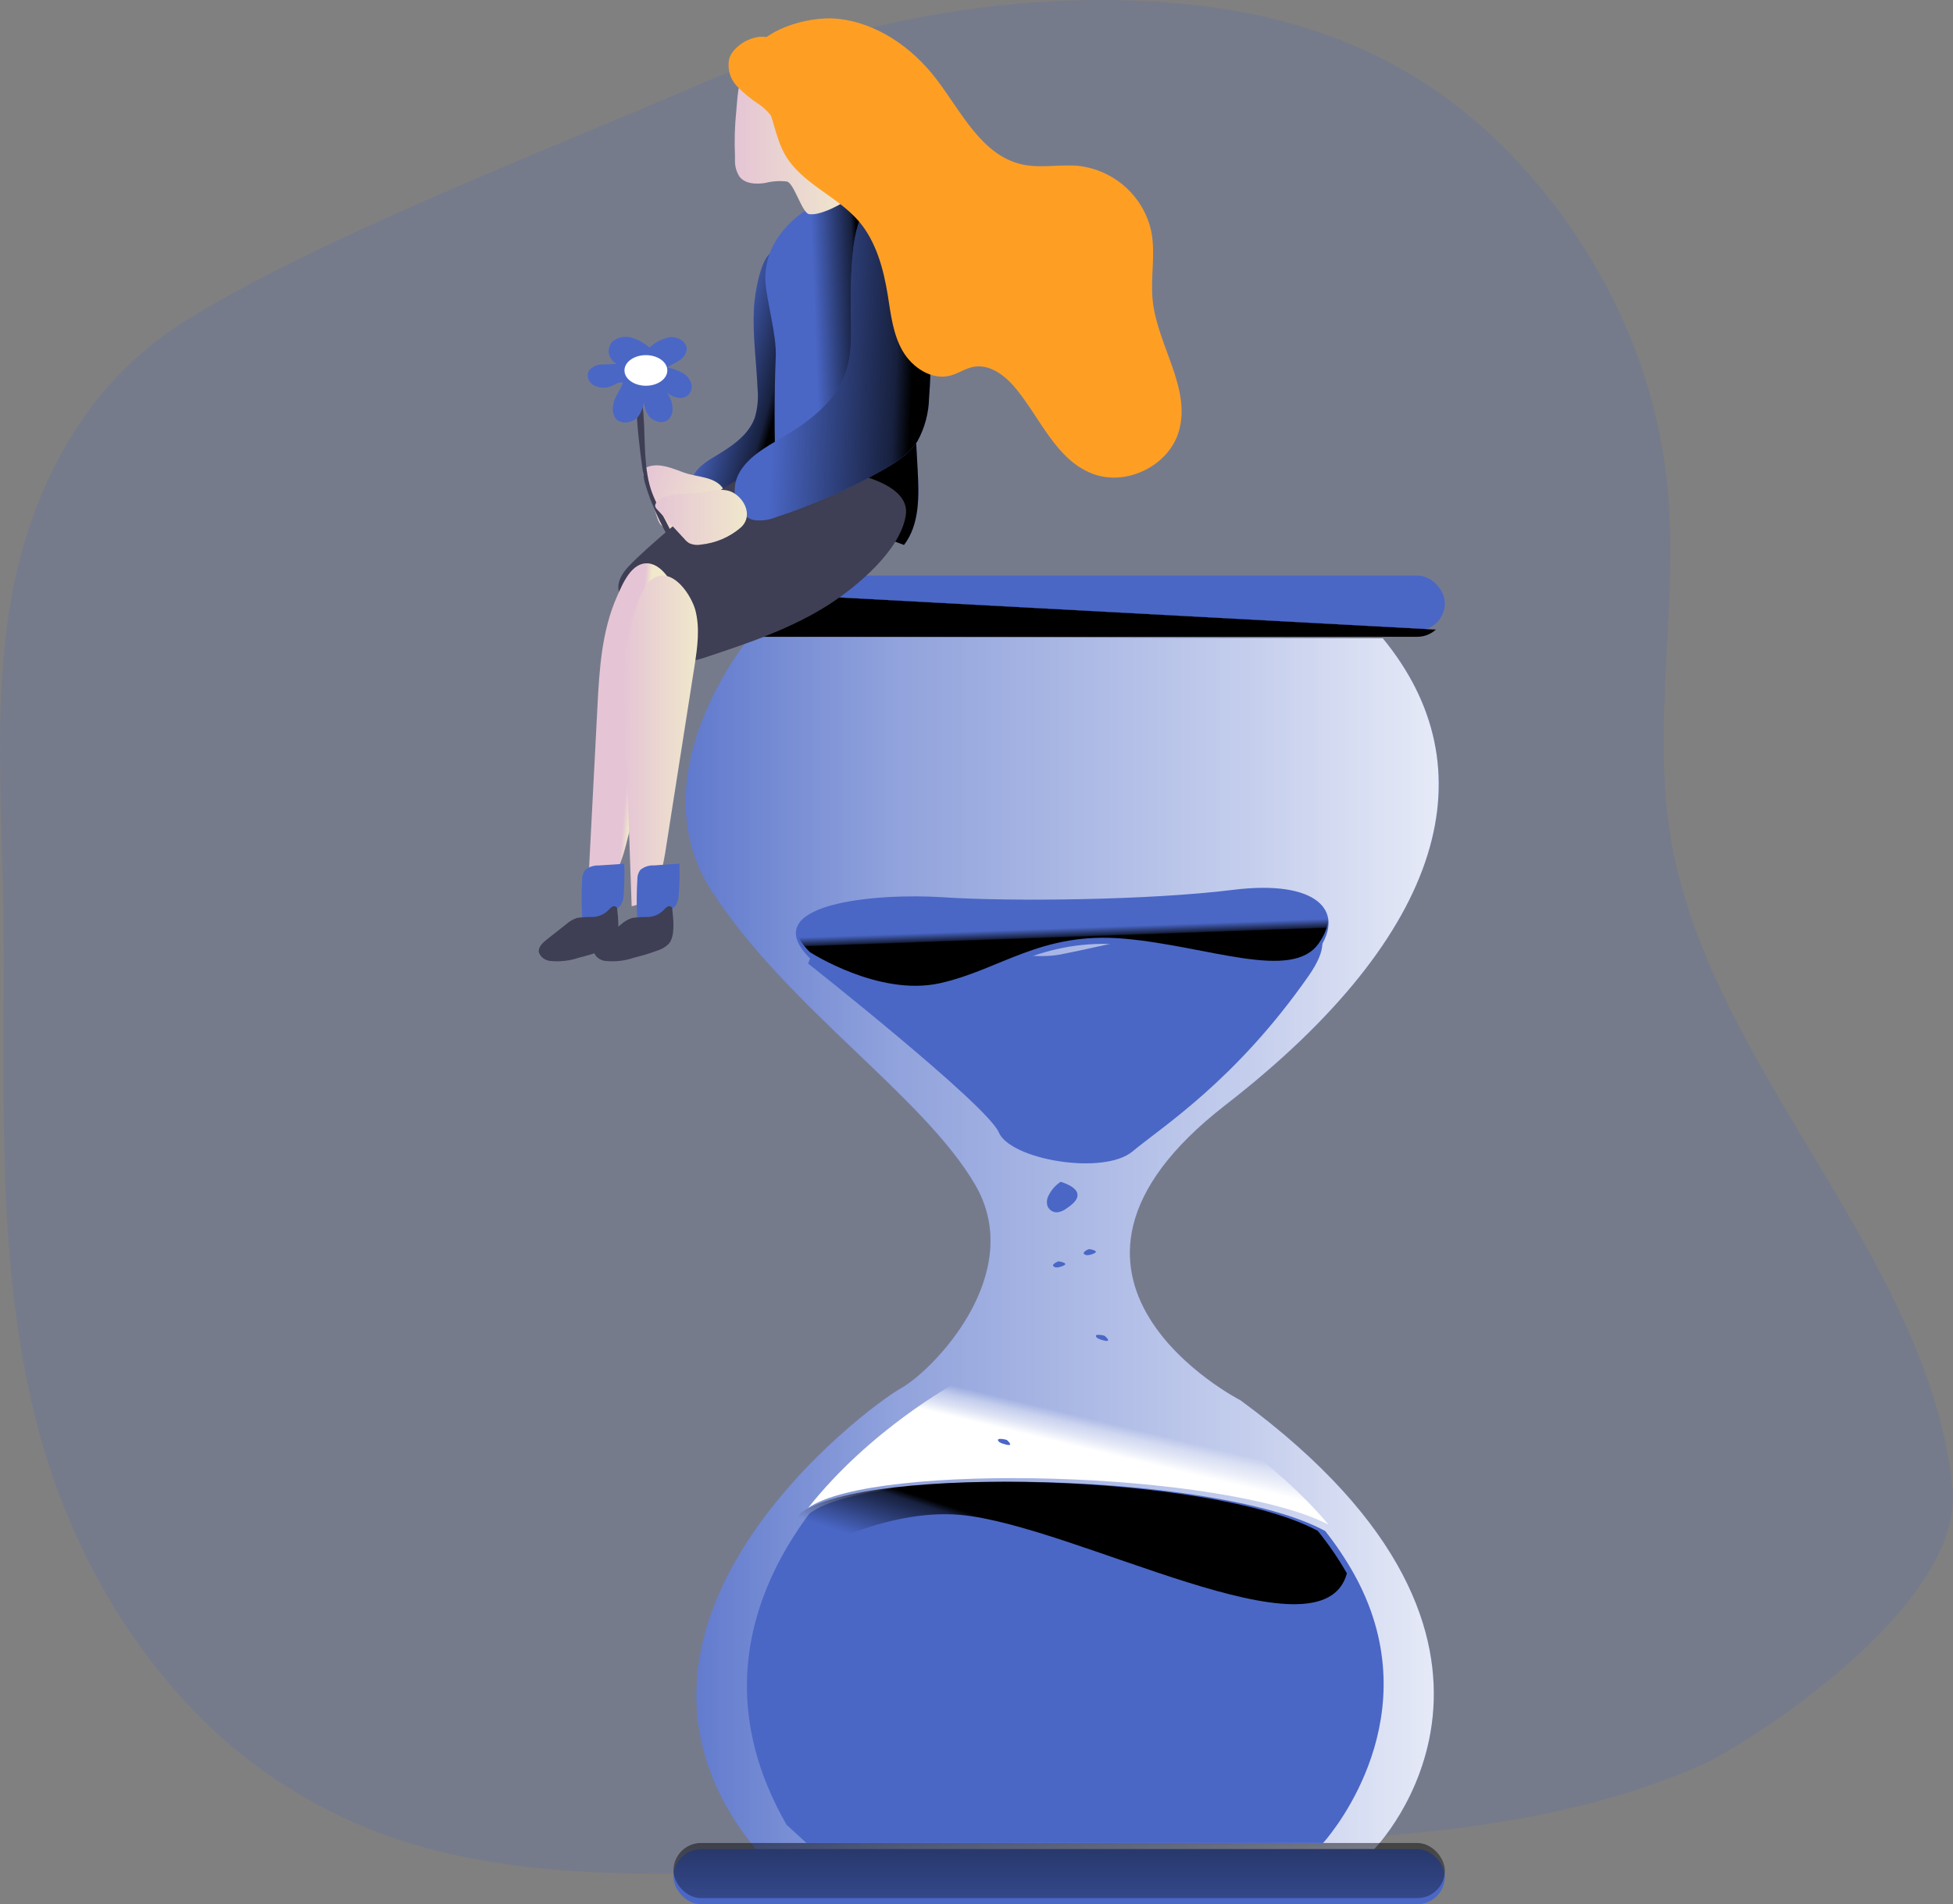 <?xml version="1.0" encoding="UTF-8"?>
<svg width="319px" height="311px" viewBox="0 0 319 311" version="1.1" xmlns="http://www.w3.org/2000/svg" xmlns:xlink="http://www.w3.org/1999/xlink">
    <rect x="0" y="0" width="319" height="311" fill="#808080" stroke="none"/>
    <title>Waiting_Monochromatic</title>
    <defs>
        <linearGradient x1="70.693%" y1="64.439%" x2="28.82%" y2="37.658%" id="linearGradient-1">
            <stop stop-color="#000000" offset="1%"></stop>
            <stop stop-color="#000000" stop-opacity="0.69" offset="13%"></stop>
            <stop stop-color="#000000" stop-opacity="0" offset="100%"></stop>
        </linearGradient>
        <linearGradient x1="-5.243%" y1="35.542%" x2="96.689%" y2="68.968%" id="linearGradient-2">
            <stop stop-color="#E5C5D5" offset="0%"></stop>
            <stop stop-color="#EAD4D1" offset="42%"></stop>
            <stop stop-color="#F0E9CB" offset="100%"></stop>
        </linearGradient>
        <linearGradient x1="0.001%" y1="50%" x2="100%" y2="50%" id="linearGradient-3">
            <stop stop-color="#FFFFFF" stop-opacity="0" offset="2%"></stop>
            <stop stop-color="#FFFFFF" stop-opacity="0.39" offset="32%"></stop>
            <stop stop-color="#FFFFFF" stop-opacity="0.68" offset="68%"></stop>
            <stop stop-color="#FFFFFF" offset="100%"></stop>
        </linearGradient>
        <linearGradient x1="49.605%" y1="50.521%" x2="50.35%" y2="49.538%" id="linearGradient-4">
            <stop stop-color="#000000" offset="1%"></stop>
            <stop stop-color="#000000" stop-opacity="0.69" offset="13%"></stop>
            <stop stop-color="#000000" stop-opacity="0" offset="100%"></stop>
        </linearGradient>
        <linearGradient x1="50%" y1="-184.562%" x2="50%" y2="276.794%" id="linearGradient-5">
            <stop stop-color="#000000" offset="1%"></stop>
            <stop stop-color="#000000" stop-opacity="0.69" offset="13%"></stop>
            <stop stop-color="#000000" stop-opacity="0" offset="100%"></stop>
        </linearGradient>
        <linearGradient x1="56.054%" y1="45.359%" x2="48.372%" y2="57.003%" id="linearGradient-6">
            <stop stop-color="#FFFFFF" stop-opacity="0" offset="2%"></stop>
            <stop stop-color="#FFFFFF" stop-opacity="0.39" offset="32%"></stop>
            <stop stop-color="#FFFFFF" stop-opacity="0.68" offset="68%"></stop>
            <stop stop-color="#FFFFFF" offset="100%"></stop>
        </linearGradient>
        <linearGradient x1="56.231%" y1="44.176%" x2="40.982%" y2="60.538%" id="linearGradient-7">
            <stop stop-color="#000000" offset="1%"></stop>
            <stop stop-color="#000000" stop-opacity="0.69" offset="13%"></stop>
            <stop stop-color="#000000" stop-opacity="0" offset="100%"></stop>
        </linearGradient>
        <linearGradient x1="50.483%" y1="52.449%" x2="49.218%" y2="44.957%" id="linearGradient-8">
            <stop stop-color="#000000" offset="1%"></stop>
            <stop stop-color="#000000" stop-opacity="0.69" offset="13%"></stop>
            <stop stop-color="#000000" stop-opacity="0" offset="100%"></stop>
        </linearGradient>
        <linearGradient x1="62.6%" y1="49.352%" x2="33.375%" y2="51.951%" id="linearGradient-9">
            <stop stop-color="#000000" offset="1%"></stop>
            <stop stop-color="#000000" stop-opacity="0.69" offset="13%"></stop>
            <stop stop-color="#000000" stop-opacity="0" offset="100%"></stop>
        </linearGradient>
        <linearGradient x1="0.007%" y1="50.06%" x2="100.147%" y2="50.06%" id="linearGradient-10">
            <stop stop-color="#E5C5D5" offset="0%"></stop>
            <stop stop-color="#EAD4D1" offset="42%"></stop>
            <stop stop-color="#F0E9CB" offset="100%"></stop>
        </linearGradient>
        <linearGradient x1="91.404%" y1="53.674%" x2="22.862%" y2="48.158%" id="linearGradient-11">
            <stop stop-color="#000000" offset="1%"></stop>
            <stop stop-color="#000000" stop-opacity="0.69" offset="13%"></stop>
            <stop stop-color="#000000" stop-opacity="0" offset="100%"></stop>
        </linearGradient>
        <linearGradient x1="46.742%" y1="49.407%" x2="53.013%" y2="51.402%" id="linearGradient-12">
            <stop stop-color="#E5C5D5" offset="0%"></stop>
            <stop stop-color="#EAD4D1" offset="42%"></stop>
            <stop stop-color="#F0E9CB" offset="100%"></stop>
        </linearGradient>
        <linearGradient x1="-0.015%" y1="50.009%" x2="100.061%" y2="50.009%" id="linearGradient-13">
            <stop stop-color="#E5C5D5" offset="0%"></stop>
            <stop stop-color="#EAD4D1" offset="42%"></stop>
            <stop stop-color="#F0E9CB" offset="100%"></stop>
        </linearGradient>
        <linearGradient x1="-0.061%" y1="50.12%" x2="100.15%" y2="50.12%" id="linearGradient-14">
            <stop stop-color="#E5C5D5" offset="0%"></stop>
            <stop stop-color="#EAD4D1" offset="42%"></stop>
            <stop stop-color="#F0E9CB" offset="100%"></stop>
        </linearGradient>
    </defs>
    <g id="Page-1" stroke="none" stroke-width="1" fill="none" fill-rule="evenodd">
        <g id="sign-in-market-desktop" transform="translate(-971, -121)" fill-rule="nonzero">
            <g id="Waiting_Monochromatic" transform="translate(971, 121)">
                <path d="M278.044,288.2 C253.342,299.174 224.542,300.362 197.353,301.261 L127.067,305.596 C105.136,306.318 82.385,306.92 62.194,299.447 C50.55,295.014 40.242,288.291 32.077,279.803 C19.012,266.526 10.32,249.403 5.938,232.2 C-1.225,204.056 1.049,174.852 0.506,146.033 C0.193,129.247 -1.087,112.317 2.218,95.772 C5.524,79.228 14.059,62.739 29.61,52.833 C50.519,39.524 90.31,24.103 113.282,14.189 C137.35,3.817 164.759,-1.738 191.644,0.486 C218.824,2.75 238.527,13.539 253.756,33.342 C264.26,47.008 270.647,62.762 272.327,79.147 C274.288,98.413 269.666,117.985 272.944,137.13 C279.389,174.643 314.965,205.115 318.915,242.893 C320.987,262.616 284.517,285.342 278.044,288.2 Z" id="Path" fill="#4A67C6" opacity="0.18"></path>
                <path d="M123.124,50.699 C122.95,54.981 123.55,59.225 123.743,63.536 C123.892,65.13 123.731,66.737 123.269,68.272 C122.186,71.228 119.247,73.076 116.501,74.705 C114.761,75.738 112.778,77.216 113.02,79.205 C113.364,80.745 114.702,81.88 116.308,81.99 C117.875,82.059 119.436,81.76 120.862,81.119 C123.779,80.189 126.452,78.643 128.693,76.59 C133.073,72.128 133.218,65.222 132.89,59.036 C132.609,53.844 132.155,48.141 129.467,43.518 C125.135,36.128 123.279,46.995 123.124,50.699 Z" id="Path" fill="#4A67C6"></path>
                <path d="M123.124,50.699 C122.95,54.981 123.55,59.225 123.743,63.536 C123.892,65.13 123.731,66.737 123.269,68.272 C122.186,71.228 119.247,73.076 116.501,74.705 C114.761,75.738 112.778,77.216 113.02,79.205 C113.364,80.745 114.702,81.88 116.308,81.99 C117.875,82.059 119.436,81.76 120.862,81.119 C123.779,80.189 126.452,78.643 128.693,76.59 C133.073,72.128 133.218,65.222 132.89,59.036 C132.609,53.844 132.155,48.141 129.467,43.518 C125.135,36.128 123.279,46.995 123.124,50.699 Z" id="Path" fill="url(#linearGradient-1)"></path>
                <path d="M111.751,77.195 C109.823,76.501 107.774,75.557 105.845,76.232 C105.472,76.318 105.162,76.588 105.016,76.954 C104.976,77.219 105.011,77.49 105.119,77.734 L107.354,84.583 C107.456,84.924 107.603,85.248 107.792,85.546 C108.236,86.07 108.836,86.425 109.497,86.558 C111.924,87.251 114.502,87.126 116.856,86.201 C119.297,85.238 119.511,82.136 118.216,79.96 C116.921,77.783 113.987,77.994 111.751,77.195 Z" id="Path" fill="url(#linearGradient-2)"></path>
                <path d="M104.393,65 C105.167,65.162 104.871,65.542 104.951,66.199 C105.485,70.366 105.03,75.056 106.088,79.137 C107.145,83.218 110.397,86.833 111,91 C108.601,86.89 106.452,82.99 105.235,78.48 C105.019,77.367 103.222,65 104.393,65 Z" id="Path" fill="#3E3E54"></path>
                <path d="M122.523,104 C122.523,104 103.816,126.384 116.287,145.568 C128.758,164.753 150.884,179.021 159.305,193.535 C167.726,208.049 152.448,223.789 147.145,226.733 C141.842,229.677 93.53,265.357 123.455,302 L224.459,302 C224.459,302 257.192,268.802 202.635,228.705 C202.635,228.705 163.667,208.785 200.139,180.494 C236.611,152.202 243.157,125.27 225.863,104.245 L122.523,104 Z" id="Path" fill="#4A67C6"></path>
                <path d="M122.523,104 C122.523,104 103.816,126.384 116.287,145.568 C128.758,164.753 150.884,179.021 159.305,193.535 C167.726,208.049 152.448,223.789 147.145,226.733 C141.842,229.677 93.53,265.357 123.455,302 L224.459,302 C224.459,302 257.192,268.802 202.635,228.705 C202.635,228.705 163.667,208.785 200.139,180.494 C236.611,152.202 243.157,125.27 225.863,104.245 L122.523,104 Z" id="Path" fill="url(#linearGradient-3)"></path>
                <rect id="Rectangle" fill="#4A67C6" x="110" y="94" width="126" height="9" rx="4.5"></rect>
                <rect id="Rectangle" fill="#4A67C6" x="110" y="302" width="126" height="9" rx="4.5"></rect>
                <rect id="Rectangle" fill="url(#linearGradient-4)" x="110" y="95" width="126" height="9" rx="4.5"></rect>
                <rect id="Rectangle" fill="url(#linearGradient-5)" x="110" y="301" width="126" height="9" rx="4.5"></rect>
                <path d="M217,249 C199.782,240.191 142.812,238.729 132,246.276 C142.092,233.471 155.955,225.933 155.955,225.933 C169.601,217.76 185.123,224.861 185.123,224.861 C185.123,224.861 204.861,234.542 217,249 Z" id="Path" fill="url(#linearGradient-6)"></path>
                <path d="M216.109,301 L131.726,301 L128.468,298.011 C118.833,281.187 121.2,266.327 127.529,254.504 C128.916,251.947 130.486,249.497 132.224,247.174 C142.939,239.165 199.394,240.707 216.457,250.049 C218.203,252.248 219.773,254.587 221.152,257.043 C222.063,258.666 222.86,260.353 223.537,262.092 C231.951,283.774 216.109,301 216.109,301 Z" id="Path" fill="#4A67C6"></path>
                <path d="M220,256.959 C215.957,271.869 175.643,249.122 156.862,247.413 C144.461,246.296 131.362,253.942 131.362,253.942 C131.362,253.942 127.131,255.498 126,254.458 C127.392,251.91 128.967,249.47 130.712,247.155 C141.464,239.175 198.118,240.712 215.241,250.019 C217.009,252.199 218.6,254.52 220,256.959 Z" id="Path" fill="url(#linearGradient-7)"></path>
                <path d="M132,157.37 C132,157.37 161.248,180.469 163.139,184.938 C165.03,189.407 180.243,192.018 184.994,188.044 C189.745,184.071 201.813,176.495 213.767,159.352 C225.721,142.209 186.41,153.396 173.202,155.884 C159.994,158.371 137.35,142.219 132,157.37 Z" id="Path" fill="#4A67C6"></path>
                <path d="M132.281,156.496 C132.281,156.496 143.495,163.778 153.458,161.59 C163.421,159.402 169.96,153.098 183.658,154.308 C197.356,155.519 211.054,161.348 215.419,155.044 C219.784,148.74 215.109,143.627 201.401,145.331 C187.694,147.036 164.973,147.268 154.079,146.542 C143.185,145.816 123.258,147.52 132.281,156.496 Z" id="Path" fill="#4A67C6"></path>
                <path d="M132.281,155.496 C132.281,155.496 143.495,162.778 153.458,160.59 C163.421,158.402 169.96,152.098 183.658,153.308 C197.356,154.519 211.054,160.348 215.419,154.044 C219.784,147.74 215.109,142.627 201.401,144.331 C187.694,146.036 164.973,146.268 154.079,145.542 C143.185,144.816 123.258,146.52 132.281,155.496 Z" id="Path" fill="url(#linearGradient-8)"></path>
                <path d="M173.12,193.104 C172.352,193.627 171.727,194.347 171.304,195.194 C170.997,195.72 170.918,196.355 171.087,196.945 C171.349,197.6 171.973,198.019 172.657,197.999 C173.226,197.943 173.768,197.717 174.218,197.35 C175.125,196.738 176.124,195.956 175.987,195.005 C175.851,194.054 174.436,193.377 173.219,193" id="Path" fill="#4A67C6"></path>
                <path d="M177.861,204.018 C177.595,204.098 177.346,204.239 177.127,204.434 C177.017,204.545 176.954,204.665 177.041,204.785 C177.219,204.941 177.441,205.017 177.664,204.997 C177.875,204.982 178.084,204.939 178.287,204.868 C178.649,204.738 179.075,204.582 178.989,204.397 C178.902,204.212 178.373,204.074 177.892,204" id="Path" fill="#4A67C6"></path>
                <path d="M172.856,206.018 C172.591,206.098 172.342,206.239 172.124,206.434 C172.013,206.545 171.958,206.674 172.037,206.785 C172.216,206.941 172.437,207.017 172.659,206.997 C172.871,206.987 173.08,206.943 173.282,206.868 C173.644,206.748 174.069,206.591 173.99,206.397 C173.912,206.203 173.368,206.074 172.888,206" id="Path" fill="#4A67C6"></path>
                <path d="M180.4,218.16 C180.084,218.058 179.744,218.004 179.401,218 C179.211,218 179.044,218.033 179,218.138 C179.009,218.314 179.128,218.477 179.321,218.575 C179.511,218.684 179.723,218.77 179.948,218.83 C180.363,218.952 180.83,219.073 180.968,218.946 C181.107,218.819 180.764,218.454 180.436,218.16" id="Path" fill="#4A67C6"></path>
                <path d="M164.401,235.16 C164.087,235.059 163.75,235.004 163.408,235 C163.211,235 163.043,235.039 163.007,235.138 C162.97,235.238 163.08,235.426 163.321,235.575 C163.513,235.686 163.727,235.772 163.956,235.83 C164.365,235.952 164.839,236.073 164.971,235.946 C165.102,235.819 164.766,235.454 164.445,235.16" id="Path" fill="#4A67C6"></path>
                <path d="M125.019,46.066 C124.875,43.568 125.542,41.089 126.924,38.991 C128.306,36.91 130.154,35.171 132.325,33.907 C133.511,33.063 134.951,32.639 136.412,32.704 C137.621,32.855 141.813,28.363 142.794,29.077 C145.556,31.097 145.004,38.568 147.347,41.058 C147.962,44.398 148.343,47.777 148.49,51.169 L149.89,76.784 C150.119,81.022 150.233,85.636 147.661,89 C141.184,86.679 134.882,83.909 128.801,80.712 C127.355,80.202 126.479,78.751 126.715,77.254 C126.458,70.883 126.458,64.493 126.715,58.122 C126.829,54.702 125.305,49.487 125.019,46.066 Z" id="Path" fill="#4A67C6"></path>
                <path d="M125.019,46.066 C124.875,43.568 125.542,41.089 126.924,38.991 C128.306,36.91 130.154,35.171 132.325,33.907 C133.511,33.063 134.951,32.639 136.412,32.704 C137.621,32.855 141.813,28.363 142.794,29.077 C145.556,31.097 145.004,38.568 147.347,41.058 C147.962,44.398 148.343,47.777 148.49,51.169 L149.89,76.784 C150.119,81.022 150.233,85.636 147.661,89 C141.184,86.679 134.882,83.909 128.801,80.712 C127.355,80.202 126.479,78.751 126.715,77.254 C126.458,70.883 126.458,64.493 126.715,58.122 C126.829,54.702 125.305,49.487 125.019,46.066 Z" id="Path" fill="url(#linearGradient-9)"></path>
                <path d="M120.049,25.427 L120.049,26.181 C120.024,27.128 120.281,28.06 120.788,28.858 C121.746,30.056 123.491,30.105 124.977,29.882 C126.135,29.586 127.337,29.504 128.525,29.641 C129.704,29.902 131.008,34.773 132.139,34.966 C134.2,35.324 138.572,32.772 139.991,31.487 C140.135,31.361 138.486,27.621 138.543,27.418 C138.591,27.221 138.591,27.016 138.543,26.819 L136.242,16.033 C136.029,14.498 135.475,13.032 134.622,11.742 C133.943,10.908 133.079,10.246 132.101,9.809 C128.851,8.311 124.086,8.843 121.708,11.82 C120.452,13.395 120.471,16.13 120.27,18.063 C120.013,20.509 119.939,22.97 120.049,25.427 L120.049,25.427 Z" id="Path" fill="url(#linearGradient-10)"></path>
                <path d="M135.612,98.598 C129.427,102.615 122.364,104.985 115.385,107.308 C113.665,107.882 111.647,108.427 110.124,107.506 C109.264,106.897 108.582,106.065 108.153,105.098 C105.406,99.849 98.539,98.288 101.912,93.425 C103.341,91.356 111.442,84.574 113.441,83.079 C117.403,80.116 121.551,77.069 126.419,76.25 C128.705,75.917 131.027,75.917 133.314,76.25 C137.733,76.786 148.879,78.498 147.945,84.208 C147.01,89.917 140.087,95.664 135.612,98.598 Z" id="Path" fill="#3E3E54"></path>
                <path d="M138.966,49.867 C138.966,53.643 139.363,57.419 138.114,60.968 C136.44,65.687 132.071,68.925 127.712,71.474 C125.016,73.059 122.094,74.655 120.647,77.411 C119.2,80.167 120.221,84.434 123.295,84.962 C124.489,85.084 125.694,84.909 126.804,84.453 C132.754,82.489 138.502,79.961 143.968,76.901 C146.21,75.636 148.479,74.211 149.86,72.049 C151.057,69.861 151.706,67.416 151.752,64.923 C152.2,59.573 152.041,54.19 151.279,48.876 C150.398,44.69 148.757,40.701 146.437,37.105 C138.966,27.005 138.966,44.298 138.966,49.867 Z" id="Path" fill="#4A67C6"></path>
                <path d="M138.966,49.867 C138.966,53.643 139.363,57.419 138.114,60.968 C136.44,65.687 132.071,68.925 127.712,71.474 C125.016,73.059 122.094,74.655 120.647,77.411 C119.2,80.167 120.221,84.434 123.295,84.962 C124.489,85.084 125.694,84.909 126.804,84.453 C132.754,82.489 138.502,79.961 143.968,76.901 C146.21,75.636 148.479,74.211 149.86,72.049 C151.057,69.861 151.706,67.416 151.752,64.923 C152.2,59.573 152.041,54.19 151.279,48.876 C150.398,44.69 148.757,40.701 146.437,37.105 C138.966,27.005 138.966,44.298 138.966,49.867 Z" id="Path" fill="url(#linearGradient-11)"></path>
                <path d="M97.586,115.386 L96,146 C99.711,145.766 101.4,141.426 102.29,137.844 C104.814,127.68 107.34,117.516 109.87,107.352 C110.612,104.34 111.373,101.206 110.798,98.157 C110.39,95.996 108.46,92.246 105.89,92.012 C103.153,91.769 101.715,95.314 100.769,97.446 C98.292,103.049 97.893,109.363 97.586,115.386 Z" id="Path" fill="url(#linearGradient-12)"></path>
                <path d="M102.117,117.733 L103.172,148 C106.729,147.445 108.048,143.028 108.63,139.424 C110.232,129.202 111.836,118.978 113.443,108.75 C113.916,105.719 114.353,102.576 113.571,99.619 C112.988,97.53 110.787,94.009 108.257,94 C105.528,94 104.464,97.604 103.709,99.795 C101.762,105.497 101.907,111.818 102.117,117.733 Z" id="Path" fill="url(#linearGradient-13)"></path>
                <path d="M101.84,141.08 L97.828,141.348 C96.988,141.303 96.164,141.58 95.553,142.114 C95.225,142.581 95.063,143.131 95.089,143.687 C94.981,145.677 94.96,147.667 95.089,149.577 C95.068,149.655 95.068,149.737 95.089,149.816 C95.213,149.952 95.405,150.02 95.596,149.995 C97.13,149.983 98.636,149.613 99.974,148.92 C100.543,148.675 101.034,148.298 101.398,147.826 C101.729,147.257 101.896,146.62 101.883,145.975 C101.991,144.313 102.034,142.642 101.97,141 L101.84,141.08 Z" id="Path" fill="#4A67C6"></path>
                <path d="M100.813,148.501 C100.806,148.38 100.767,148.261 100.699,148.156 C100.516,147.982 100.224,147.95 100,148.078 C99.79,148.215 99.605,148.381 99.452,148.57 C98.844,149.224 97.992,149.649 97.06,149.761 C96.112,149.74 95.163,149.792 94.224,149.916 C93.547,150.157 92.932,150.524 92.419,150.994 L89.356,153.409 C88.638,153.97 87.853,154.703 88.024,155.557 C88.296,156.321 89.038,156.866 89.914,156.946 C91.462,157.1 93.029,156.923 94.489,156.428 C95.851,156.095 97.19,155.686 98.497,155.204 C99.183,154.98 99.795,154.6 100.274,154.099 C101.323,152.814 100.973,150.011 100.813,148.501 Z" id="Path" fill="#3E3E54"></path>
                <path d="M110.876,141.05 L106.837,141.339 C105.995,141.295 105.17,141.573 104.554,142.106 C104.236,142.576 104.078,143.125 104.102,143.679 C103.983,145.672 103.972,147.664 104.048,149.576 C104.049,149.661 104.067,149.746 104.102,149.825 C104.225,149.956 104.411,150.02 104.597,149.994 C106.133,149.989 107.643,149.618 108.98,148.919 C109.548,148.677 110.038,148.303 110.402,147.833 C110.719,147.26 110.882,146.624 110.876,145.98 C110.998,144.307 111.03,142.647 110.972,141 L110.876,141.05 Z" id="Path" fill="#4A67C6"></path>
                <path d="M109.813,148.508 C109.812,148.384 109.776,148.262 109.709,148.154 C109.521,147.978 109.223,147.949 109,148.085 C108.791,148.22 108.608,148.386 108.461,148.577 C107.852,149.228 106.999,149.649 106.069,149.759 C105.12,149.745 104.172,149.8 103.233,149.922 C102.553,150.16 101.935,150.525 101.417,150.992 L98.354,153.407 C97.645,153.976 96.86,154.709 97.021,155.555 C97.296,156.317 98.037,156.861 98.912,156.943 C100.464,157.103 102.035,156.925 103.497,156.426 C104.861,156.096 106.2,155.686 107.506,155.201 C108.19,154.978 108.799,154.598 109.274,154.097 C110.323,152.812 109.973,150.035 109.813,148.508 Z" id="Path" fill="#3E3E54"></path>
                <path d="M113.184,80.571 C111.201,80.664 109.01,80.571 107.5,81.789 C107.196,81.978 107.009,82.293 107,82.634 C107.055,82.863 107.182,83.072 107.364,83.234 L111.81,88.045 C112.023,88.303 112.277,88.528 112.565,88.712 C113.151,88.982 113.815,89.065 114.457,88.949 C116.901,88.695 119.193,87.717 120.995,86.159 C122.814,84.545 121.968,81.932 120.022,80.622 C118.076,79.312 115.493,80.461 113.184,80.571 Z" id="Path" fill="url(#linearGradient-14)"></path>
                <path d="M136.535,3.043 C143.086,3.602 148.949,7.709 152.922,12.896 C157.057,18.291 160.362,25.457 167.046,26.876 C170.055,27.52 173.196,26.791 176.252,27.103 C182.094,27.82 186.834,32.13 188.056,37.837 C188.772,41.519 187.894,45.324 188.276,49.053 C189.03,56.407 194.626,63.402 192.535,70.492 C190.873,76.095 183.94,79.493 178.411,77.354 C172.528,75.073 169.978,68.419 165.996,63.535 C164.267,61.405 161.737,59.408 159.025,59.91 C157.678,60.165 156.503,61.008 155.205,61.348 C152.149,62.134 148.969,60.004 147.412,57.278 C145.855,54.552 145.502,51.334 145.015,48.249 C144.308,43.895 143.105,39.427 140.24,36.086 C136.687,31.997 130.91,29.962 128.226,25.267 C126.641,22.484 126.364,19.2 124.922,16.37 C123.642,13.881 121.188,12.584 122.267,9.64 C124.072,4.775 131.998,2.664 136.535,3.043 Z" id="Path" fill="#FE9F24"></path>
                <path d="M119.085,9.699 C118.797,11.251 119.25,12.853 120.3,13.996 C121.351,15.111 122.525,16.092 123.797,16.918 C125.066,17.754 126.115,18.905 126.849,20.269 C126.924,20.499 127.05,20.708 127.216,20.879 C127.394,21.04 127.659,21.04 127.837,20.879 C127.921,20.757 127.964,20.61 127.959,20.46 C128.134,17.911 127.688,15.371 127.688,12.821 C127.688,11.092 128.187,8.888 127.19,7.359 C125.275,4.4 119.854,6.776 119.085,9.699 Z" id="Path" fill="#FE9F24"></path>
                <path d="M100.118,66.381 C99.997,67.067 100.155,67.771 100.563,68.352 C101.416,69.373 103.291,69.106 104.181,68.121 C104.987,67.045 105.326,65.721 105.128,64.419 C105.032,65.602 105.294,66.787 105.885,67.837 C106.576,68.813 108.167,69.337 109.124,68.574 C109.651,68.085 109.918,67.401 109.853,66.709 C109.829,65.516 109.309,64.379 108.404,63.54 C108.898,64.212 109.629,64.7 110.468,64.916 C110.886,65.027 111.329,65.027 111.747,64.916 C112.605,64.592 113.115,63.759 112.978,62.901 C112.816,62.064 112.273,61.334 111.491,60.903 C110.713,60.472 109.861,60.172 108.972,60.015 C109.607,59.589 110.336,59.296 110.961,58.861 C111.623,58.465 112.066,57.816 112.173,57.086 C112.239,55.861 110.781,54.964 109.474,55.062 C108.184,55.281 107.003,55.881 106.103,56.775 C105.262,56.026 104.253,55.465 103.148,55.133 C102.02,54.809 100.793,55.088 99.948,55.861 C99.496,56.412 99.321,57.121 99.47,57.803 C99.619,58.484 100.077,59.071 100.724,59.412 C99.9,59.49 99.072,59.529 98.243,59.527 C97.398,59.543 96.615,59.948 96.15,60.61 C95.783,61.445 96.106,62.406 96.918,62.892 C97.729,63.346 98.71,63.446 99.607,63.167 C100.175,63.007 101.236,62.182 101.747,62.554 C101.207,63.948 100.279,64.872 100.118,66.381 Z" id="Path" fill="#4A67C6"></path>
                <ellipse id="Oval" fill="#FFFFFF" cx="105.5" cy="60.5" rx="3.5" ry="2.5"></ellipse>
            </g>
        </g>
    </g>
</svg>